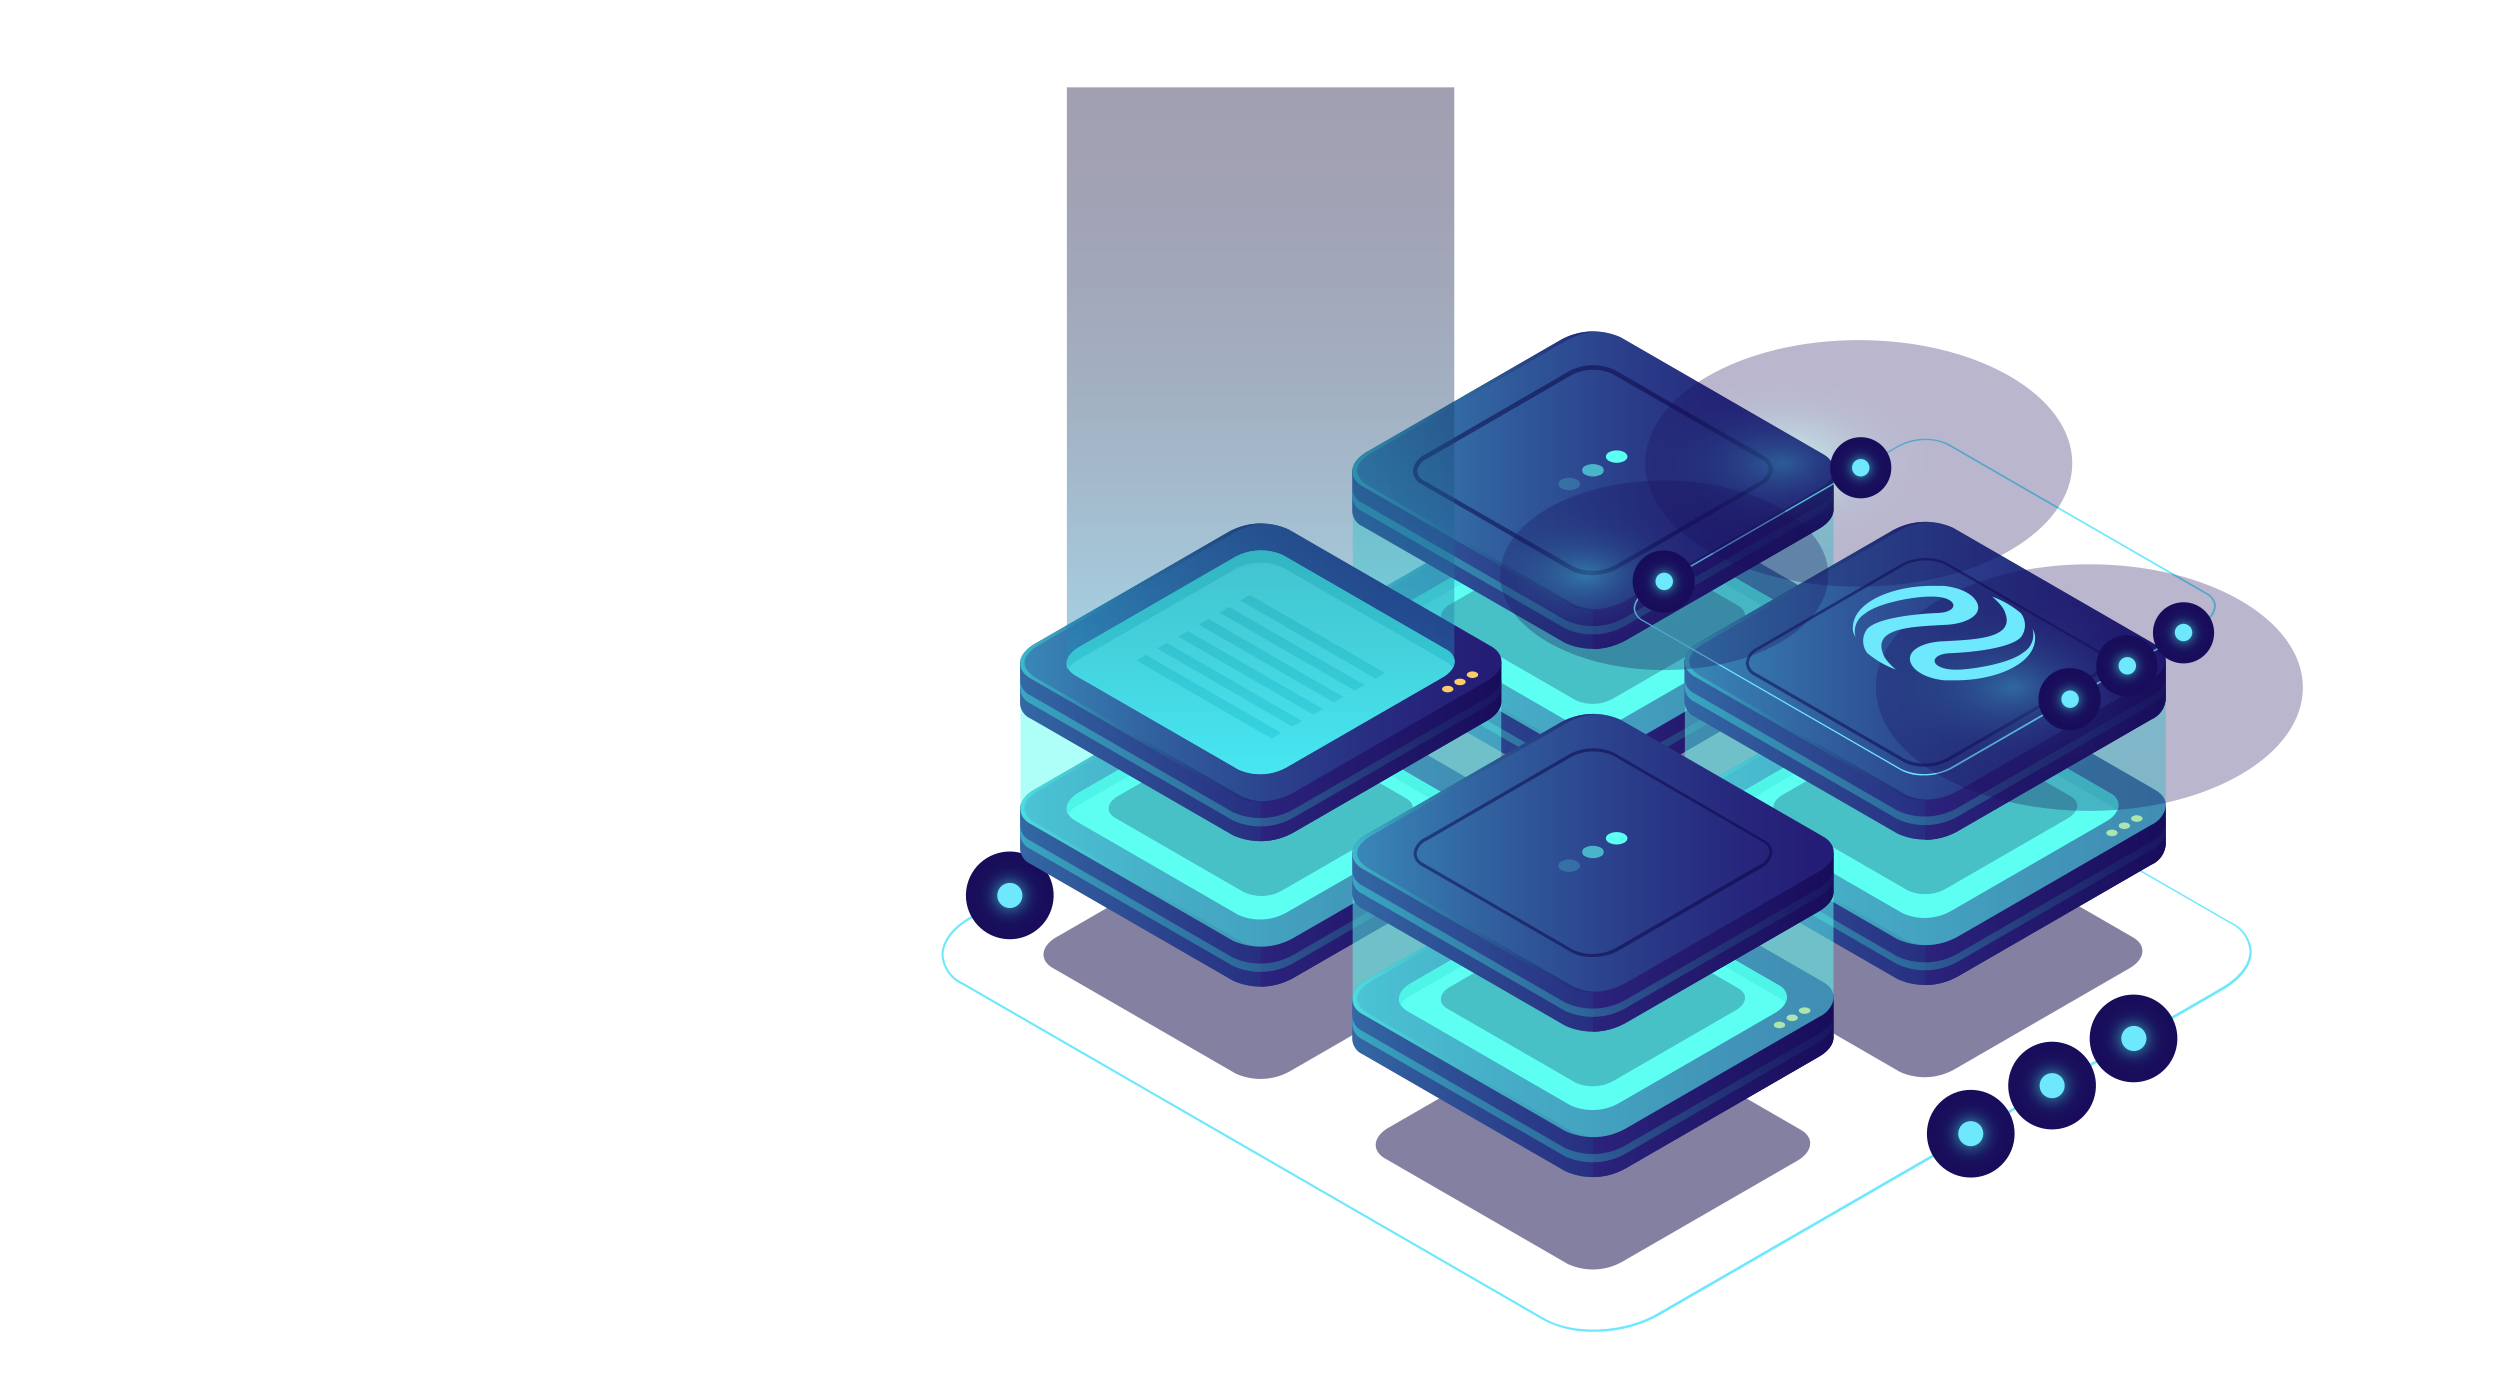 <svg xmlns="http://www.w3.org/2000/svg" xmlns:xlink="http://www.w3.org/1999/xlink" viewBox="0 0 241.1 133.95"><defs><radialGradient id="铃琨眄_沭噤桢眚_26" cx="140.09" cy="61.66" r="4.23" gradientTransform="translate(84.63 -81) rotate(45)" gradientUnits="userSpaceOnUse"><stop offset="0" stop-color="#42e8e0"/><stop offset="0.02" stop-color="#3fd8d7"/><stop offset="0.1" stop-color="#36a9ba"/><stop offset="0.18" stop-color="#2e7fa0"/><stop offset="0.26" stop-color="#275c8b"/><stop offset="0.35" stop-color="#223f79"/><stop offset="0.44" stop-color="#1d296c"/><stop offset="0.54" stop-color="#1a1962"/><stop offset="0.66" stop-color="#19105d"/><stop offset="0.82" stop-color="#180d5b"/></radialGradient><radialGradient id="铃琨眄_沭噤桢眚_26-2" cx="97.39" cy="86.36" r="4.23" gradientTransform="translate(159.18 -28.21) rotate(76.78)" xlink:href="#铃琨眄_沭噤桢眚_26"/><radialGradient id="铃琨眄_沭噤桢眚_26-3" cx="190.06" cy="109.33" r="4.23" gradientTransform="translate(132.98 -102.37) rotate(45)" xlink:href="#铃琨眄_沭噤桢眚_26"/><radialGradient id="铃琨眄_沭噤桢眚_26-4" cx="197.91" cy="104.7" r="4.23" gradientTransform="translate(254.34 -111.97) rotate(76.72)" xlink:href="#铃琨眄_沭噤桢眚_26"/><radialGradient id="铃琨眄_沭噤桢眚_26-5" cx="205.76" cy="100.15" r="4.23" gradientTransform="translate(255.96 -123.12) rotate(76.72)" xlink:href="#铃琨眄_沭噤桢眚_26"/><linearGradient id="铃琨眄_沭噤桢眚_107" x1="120.16" y1="64.51" x2="166.57" y2="64.51" gradientUnits="userSpaceOnUse"><stop offset="0" stop-color="#42e8e0"/><stop offset="0.1" stop-color="#3ccace"/><stop offset="0.34" stop-color="#2f87a5"/><stop offset="0.56" stop-color="#255385"/><stop offset="0.75" stop-color="#1e2d6e"/><stop offset="0.91" stop-color="#1a1660"/><stop offset="1" stop-color="#180d5b"/></linearGradient><linearGradient id="铃琨眄_沭噤桢眚_59" x1="153.62" y1="64.51" x2="176.83" y2="64.51" gradientUnits="userSpaceOnUse"><stop offset="0" stop-color="#2b237c"/><stop offset="1" stop-color="#180d5b"/></linearGradient><linearGradient id="铃琨眄_沭噤桢眚_107-2" x1="130.42" y1="59.38" x2="176.83" y2="59.38" xlink:href="#铃琨眄_沭噤桢眚_107"/><linearGradient id="铃琨眄_沭噤桢眚_107-3" x1="130.42" y1="59.38" x2="154.11" y2="59.38" xlink:href="#铃琨眄_沭噤桢眚_107"/><linearGradient id="铃琨眄_沭噤桢眚_107-4" x1="136.73" y1="72.89" x2="175.58" y2="47.5" xlink:href="#铃琨眄_沭噤桢眚_107"/><linearGradient id="铃琨眄_沭噤桢眚_107-5" x1="88.12" y1="83.03" x2="134.53" y2="83.03" xlink:href="#铃琨眄_沭噤桢眚_107"/><linearGradient id="铃琨眄_沭噤桢眚_59-2" x1="121.58" y1="83.03" x2="144.79" y2="83.03" xlink:href="#铃琨眄_沭噤桢眚_59"/><linearGradient id="铃琨眄_沭噤桢眚_107-6" x1="98.38" y1="77.91" x2="144.79" y2="77.91" xlink:href="#铃琨眄_沭噤桢眚_107"/><linearGradient id="铃琨眄_沭噤桢眚_107-7" x1="98.38" y1="77.91" x2="122.07" y2="77.91" xlink:href="#铃琨眄_沭噤桢眚_107"/><linearGradient id="铃琨眄_沭噤桢眚_107-8" x1="104.69" y1="91.41" x2="143.54" y2="66.02" xlink:href="#铃琨眄_沭噤桢眚_107"/><linearGradient id="铃琨眄_沭噤桢眚_107-9" x1="152.2" y1="82.88" x2="198.61" y2="82.88" xlink:href="#铃琨眄_沭噤桢眚_107"/><linearGradient id="铃琨眄_沭噤桢眚_59-3" x1="185.66" y1="82.87" x2="208.86" y2="82.87" xlink:href="#铃琨眄_沭噤桢眚_59"/><linearGradient id="铃琨眄_沭噤桢眚_107-10" x1="162.46" y1="77.75" x2="208.87" y2="77.75" xlink:href="#铃琨眄_沭噤桢眚_107"/><linearGradient id="铃琨眄_沭噤桢眚_107-11" x1="162.46" y1="77.75" x2="186.14" y2="77.75" xlink:href="#铃琨眄_沭噤桢眚_107"/><linearGradient id="铃琨眄_沭噤桢眚_107-12" x1="168.77" y1="91.25" x2="207.61" y2="65.86" xlink:href="#铃琨眄_沭噤桢眚_107"/><linearGradient id="铃琨眄_沭噤桢眚_107-13" x1="120.16" y1="50.48" x2="166.57" y2="50.48" xlink:href="#铃琨眄_沭噤桢眚_107"/><linearGradient id="铃琨眄_沭噤桢眚_59-4" x1="153.62" y1="50.48" x2="176.83" y2="50.48" xlink:href="#铃琨眄_沭噤桢眚_59"/><linearGradient id="铃琨眄_沭噤桢眚_107-14" x1="130.42" y1="45.36" x2="176.83" y2="45.36" xlink:href="#铃琨眄_沭噤桢眚_107"/><linearGradient id="铃琨眄_沭噤桢眚_107-15" x1="130.42" y1="45.36" x2="154.11" y2="45.36" xlink:href="#铃琨眄_沭噤桢眚_107"/><linearGradient id="铃琨眄_沭噤桢眚_107-16" x1="136.73" y1="58.86" x2="175.58" y2="33.47" xlink:href="#铃琨眄_沭噤桢眚_107"/><linearGradient id="铃琨眄_沭噤桢眚_107-17" x1="88.12" y1="69.01" x2="134.53" y2="69.01" xlink:href="#铃琨眄_沭噤桢眚_107"/><linearGradient id="铃琨眄_沭噤桢眚_59-5" x1="121.58" y1="69" x2="144.79" y2="69" xlink:href="#铃琨眄_沭噤桢眚_59"/><linearGradient id="铃琨眄_沭噤桢眚_107-18" x1="98.38" y1="63.88" x2="144.79" y2="63.88" xlink:href="#铃琨眄_沭噤桢眚_107"/><linearGradient id="铃琨眄_沭噤桢眚_107-19" x1="98.38" y1="63.88" x2="122.07" y2="63.88" xlink:href="#铃琨眄_沭噤桢眚_107"/><linearGradient id="铃琨眄_沭噤桢眚_107-20" x1="104.69" y1="77.38" x2="143.54" y2="51.99" xlink:href="#铃琨眄_沭噤桢眚_107"/><linearGradient id="铃琨眄_沭噤桢眚_107-21" x1="152.2" y1="68.85" x2="198.61" y2="68.85" xlink:href="#铃琨眄_沭噤桢眚_107"/><linearGradient id="铃琨眄_沭噤桢眚_59-6" x1="185.66" y1="68.85" x2="208.86" y2="68.85" xlink:href="#铃琨眄_沭噤桢眚_59"/><linearGradient id="铃琨眄_沭噤桢眚_107-22" x1="162.46" y1="63.72" x2="208.87" y2="63.72" xlink:href="#铃琨眄_沭噤桢眚_107"/><linearGradient id="铃琨眄_沭噤桢眚_107-23" x1="162.46" y1="63.72" x2="186.14" y2="63.72" xlink:href="#铃琨眄_沭噤桢眚_107"/><linearGradient id="铃琨眄_沭噤桢眚_107-24" x1="168.77" y1="77.23" x2="207.61" y2="51.84" xlink:href="#铃琨眄_沭噤桢眚_107"/><linearGradient id="铃琨眄_沭噤桢眚_107-25" x1="120.16" y1="101.4" x2="166.57" y2="101.4" xlink:href="#铃琨眄_沭噤桢眚_107"/><linearGradient id="铃琨眄_沭噤桢眚_59-7" x1="153.62" y1="101.4" x2="176.83" y2="101.4" xlink:href="#铃琨眄_沭噤桢眚_59"/><linearGradient id="铃琨眄_沭噤桢眚_107-26" x1="130.42" y1="96.27" x2="176.83" y2="96.27" xlink:href="#铃琨眄_沭噤桢眚_107"/><linearGradient id="铃琨眄_沭噤桢眚_107-27" x1="130.42" y1="96.27" x2="154.11" y2="96.27" xlink:href="#铃琨眄_沭噤桢眚_107"/><linearGradient id="铃琨眄_沭噤桢眚_107-28" x1="136.73" y1="109.78" x2="175.58" y2="84.39" xlink:href="#铃琨眄_沭噤桢眚_107"/><linearGradient id="铃琨眄_沭噤桢眚_107-29" x1="120.16" y1="87.37" x2="166.57" y2="87.37" xlink:href="#铃琨眄_沭噤桢眚_107"/><linearGradient id="铃琨眄_沭噤桢眚_59-8" x1="153.62" y1="87.37" x2="176.83" y2="87.37" xlink:href="#铃琨眄_沭噤桢眚_59"/><linearGradient id="铃琨眄_沭噤桢眚_107-30" x1="130.42" y1="82.24" x2="176.83" y2="82.24" xlink:href="#铃琨眄_沭噤桢眚_107"/><linearGradient id="铃琨眄_沭噤桢眚_107-31" x1="130.42" y1="82.25" x2="154.11" y2="82.25" xlink:href="#铃琨眄_沭噤桢眚_107"/><linearGradient id="铃琨眄_沭噤桢眚_107-32" x1="136.73" y1="95.75" x2="175.58" y2="70.36" xlink:href="#铃琨眄_沭噤桢眚_107"/><linearGradient id="铃琨眄_沭噤桢眚_370" x1="121.59" y1="74.67" x2="121.59" y2="8.42" gradientUnits="userSpaceOnUse"><stop offset="0.01" stop-color="#25bfec"/><stop offset="0.05" stop-color="#24b4e1"/><stop offset="0.22" stop-color="#1f83b0"/><stop offset="0.39" stop-color="#1b5a86"/><stop offset="0.56" stop-color="#173a66"/><stop offset="0.72" stop-color="#152350"/><stop offset="0.87" stop-color="#131642"/><stop offset="1" stop-color="#13113d"/></linearGradient><radialGradient id="铃琨眄_沭噤桢眚_26-6" cx="-1557.59" cy="274.9" r="16.81" gradientTransform="matrix(0.87, 0.5, -0.87, 0.5, 1766.2, 686.03)" xlink:href="#铃琨眄_沭噤桢眚_26"/><radialGradient id="铃琨眄_沭噤桢眚_26-7" cx="-1523.14" cy="283.68" r="16.81" gradientTransform="matrix(0.87, 0.5, -0.87, 0.5, 1766.2, 686.03)" xlink:href="#铃琨眄_沭噤桢眚_26"/><radialGradient id="铃琨眄_沭噤桢眚_26-8" cx="-1557.63" cy="296.53" r="12.92" gradientTransform="matrix(0.87, 0.5, -0.87, 0.5, 1766.2, 686.03)" xlink:href="#铃琨眄_沭噤桢眚_26"/><radialGradient id="铃琨眄_沭噤桢眚_26-9" cx="179.45" cy="45.11" r="2.95" gradientTransform="matrix(1, 0, 0, 1, 0, 0)" xlink:href="#铃琨眄_沭噤桢眚_26"/><radialGradient id="铃琨眄_沭噤桢眚_26-10" cx="160.5" cy="56.08" r="2.95" gradientTransform="matrix(1, 0, 0, 1, 0, 0)" xlink:href="#铃琨眄_沭噤桢眚_26"/><radialGradient id="铃琨眄_沭噤桢眚_26-11" cx="199.64" cy="67.43" r="2.95" gradientTransform="matrix(1, 0, 0, 1, 0, 0)" xlink:href="#铃琨眄_沭噤桢眚_26"/><radialGradient id="铃琨眄_沭噤桢眚_26-12" cx="205.11" cy="64.21" r="2.95" gradientTransform="matrix(1, 0, 0, 1, 0, 0)" xlink:href="#铃琨眄_沭噤桢眚_26"/><radialGradient id="铃琨眄_沭噤桢眚_26-13" cx="210.58" cy="61.03" r="2.95" gradientTransform="matrix(1, 0, 0, 1, 0, 0)" xlink:href="#铃琨眄_沭噤桢眚_26"/></defs><g style="isolation:isolate"><g id="图层_1" data-name="图层 1"><path d="M153.65,128.43a9.85,9.85,0,0,1-4.81-1.11L92.74,94.93A3.36,3.36,0,0,1,90.8,92.1c0-1.33,1-2.66,2.73-3.67L148.06,57c3.26-1.88,8.21-2.08,11-.45l56.1,32.39a3.36,3.36,0,0,1,2,2.83c0,1.33-1,2.67-2.73,3.67l-54.53,31.48A12.81,12.81,0,0,1,153.65,128.43Zm-4.7-1.29c2.77,1.6,7.63,1.4,10.84-.45l54.52-31.48c1.67-1,2.63-2.24,2.63-3.49a3.17,3.17,0,0,0-1.84-2.65L159,56.68c-2.77-1.6-7.63-1.39-10.84.46L93.63,88.62C92,89.58,91,90.85,91,92.1a3.16,3.16,0,0,0,1.84,2.65Z" fill="#6ee8fc"/><circle cx="140.09" cy="61.66" r="4.23" transform="translate(-2.57 117.12) rotate(-45)" fill="url(#铃琨眄_沭噤桢眚_26)" style="mix-blend-mode:lighten"/><circle cx="140.09" cy="61.66" r="1.21" fill="#6ee8fc"/><circle cx="97.39" cy="86.36" r="4.23" transform="translate(-8.96 161.41) rotate(-76.78)" fill="url(#铃琨眄_沭噤桢眚_26-2)" style="mix-blend-mode:lighten"/><path d="M98.6,86.36a1.21,1.21,0,1,1-1.21-1.21A1.21,1.21,0,0,1,98.6,86.36Z" fill="#6ee8fc"/><circle cx="190.06" cy="109.33" r="4.23" transform="translate(-21.64 166.42) rotate(-45)" fill="url(#铃琨眄_沭噤桢眚_26-3)" style="mix-blend-mode:lighten"/><circle cx="190.06" cy="109.33" r="1.21" fill="#6ee8fc"/><circle cx="197.91" cy="104.7" r="4.23" transform="translate(50.54 273.26) rotate(-76.72)" fill="url(#铃琨眄_沭噤桢眚_26-4)" style="mix-blend-mode:lighten"/><circle cx="197.91" cy="104.7" r="1.21" fill="#6ee8fc"/><circle cx="205.76" cy="100.15" r="4.23" transform="translate(61.02 277.4) rotate(-76.72)" fill="url(#铃琨眄_沭噤桢眚_26-5)" style="mix-blend-mode:lighten"/><path d="M207,100.15a1.21,1.21,0,1,1-1.21-1.21A1.21,1.21,0,0,1,207,100.15Z" fill="#6ee8fc"/><path d="M151.2,85,133.58,74.84c-1.34-.78-1.17-2.13.37-3l16.87-9.74a5.84,5.84,0,0,1,5.23-.22L173.67,72c1.34.77,1.17,2.12-.37,3L156.42,84.8A5.81,5.81,0,0,1,151.2,85Z" fill="#0b0244" opacity="0.5"/><path d="M176.82,63V59.38h-9.4L156.31,53a6.42,6.42,0,0,0-5.79.24l-10.69,6.17h-9.41v3.85h0a1.68,1.68,0,0,0,1,1.55l19.52,11.27a6.42,6.42,0,0,0,5.79-.24L175.41,65C176.4,64.45,176.88,63.71,176.82,63Z" fill="#312a91"/><path d="M176.82,63V59.38h-9.4L156.31,53a6.42,6.42,0,0,0-5.79.24l-10.69,6.17h-9.41v3.85h0a1.68,1.68,0,0,0,1,1.55l19.52,11.27a6.42,6.42,0,0,0,5.79-.24L175.41,65C176.4,64.45,176.88,63.71,176.82,63Z" opacity="0.5" fill="url(#铃琨眄_沭噤桢眚_107)"/><path d="M156.31,53a5.3,5.3,0,0,0-2.69-.58V76.63a6.67,6.67,0,0,0,3.11-.82L175.41,65c1-.57,1.47-1.31,1.41-2V59.38h-9.4Z" fill="url(#铃琨眄_沭噤桢眚_59)"/><path d="M150.94,72.2,131.42,60.93c-1.48-.85-1.3-2.35.42-3.34L150.52,46.8a6.49,6.49,0,0,1,5.79-.24l19.52,11.27c1.48.86,1.29,2.36-.42,3.34L156.73,72A6.42,6.42,0,0,1,150.94,72.2Z" fill="#312a91"/><path d="M150.94,72.2,131.42,60.93c-1.48-.85-1.3-2.35.42-3.34L150.52,46.8a6.49,6.49,0,0,1,5.79-.24l19.52,11.27c1.48.86,1.29,2.36-.42,3.34L156.73,72A6.42,6.42,0,0,1,150.94,72.2Z" opacity="0.5" fill="url(#铃琨眄_沭噤桢眚_107-2)"/><path d="M151.46,69.71l-15.72-9.08c-1.2-.69-1.05-1.89.33-2.69l15.06-8.69a5.17,5.17,0,0,1,4.66-.19l15.72,9.07c1.2.69,1.05,1.9-.33,2.7l-15.06,8.69A5.17,5.17,0,0,1,151.46,69.71Z" fill="#5cfff3"/><path d="M136.07,59.12l15.06-8.69a5.17,5.17,0,0,1,4.66-.2l15.72,9.08a1.68,1.68,0,0,1,.64.59,1.25,1.25,0,0,0-.64-1.77l-15.72-9.07a5.17,5.17,0,0,0-4.66.19l-15.06,8.69c-1,.6-1.38,1.43-1,2.1A2.48,2.48,0,0,1,136.07,59.12Z" fill="#42e8e0"/><path d="M151.59,72.2,132.08,60.93c-1.49-.85-1.84-2.11.41-3.34L151.18,46.8a6.7,6.7,0,0,1,2.93-.8,6.78,6.78,0,0,0-3.59.8L131.84,57.59c-1.72,1-1.9,2.49-.42,3.34L150.94,72.2a5.31,5.31,0,0,0,2.86.57A4.91,4.91,0,0,1,151.59,72.2Z" opacity="0.5" fill="url(#铃琨眄_沭噤桢眚_107-3)"/><path d="M175.41,62.8,156.73,73.59a6.42,6.42,0,0,1-5.79.24L131.42,62.56a1.68,1.68,0,0,1-1-1.55h0v.8h0a1.68,1.68,0,0,0,1,1.55l19.52,11.27a6.46,6.46,0,0,0,5.79-.24L175.41,63.6c1-.57,1.47-1.31,1.41-2v-.8C176.88,61.49,176.4,62.23,175.41,62.8Z" opacity="0.5" fill="url(#铃琨眄_沭噤桢眚_107-4)"/><path d="M172,61.74c.22.12.22.32,0,.44a.81.81,0,0,1-.77,0,.23.23,0,0,1,0-.44A.87.87,0,0,1,172,61.74Z" fill="#fccc6b"/><path d="M173.22,61.05c.22.12.22.32,0,.44a.87.87,0,0,1-.77,0,.23.23,0,0,1,0-.44A.81.81,0,0,1,173.22,61.05Z" fill="#fccc6b"/><path d="M174.43,60.35c.21.12.21.32,0,.45a.89.89,0,0,1-.78,0c-.21-.13-.21-.33,0-.45A.89.89,0,0,1,174.43,60.35Z" fill="#fccc6b"/><path d="M119.16,103.53,101.54,93.36c-1.34-.77-1.17-2.12.37-3l16.88-9.74a5.78,5.78,0,0,1,5.22-.21l17.62,10.17c1.34.77,1.17,2.12-.37,3l-16.87,9.74A5.8,5.8,0,0,1,119.16,103.53Z" fill="#0b0244" opacity="0.5"/><path d="M144.78,81.55V77.91h-9.4l-11.11-6.42a6.42,6.42,0,0,0-5.79.24l-10.69,6.18H98.38v3.85h0a1.69,1.69,0,0,0,1,1.55L118.9,94.57a6.42,6.42,0,0,0,5.79-.24l18.68-10.78C144.36,83,144.84,82.24,144.78,81.55Z" fill="#312a91"/><path d="M144.78,81.55V77.91h-9.4l-11.11-6.42a6.42,6.42,0,0,0-5.79.24l-10.69,6.18H98.38v3.85h0a1.69,1.69,0,0,0,1,1.55L118.9,94.57a6.42,6.42,0,0,0,5.79-.24l18.68-10.78C144.36,83,144.84,82.24,144.78,81.55Z" opacity="0.5" fill="url(#铃琨眄_沭噤桢眚_107-5)"/><path d="M124.27,71.49a5.19,5.19,0,0,0-2.69-.57V95.15a6.67,6.67,0,0,0,3.11-.82l18.68-10.78c1-.57,1.47-1.31,1.41-2V77.91h-9.4Z" fill="url(#铃琨眄_沭噤桢眚_59-2)"/><path d="M118.9,90.72,99.38,79.46c-1.48-.86-1.29-2.36.42-3.34l18.68-10.79a6.42,6.42,0,0,1,5.79-.24l19.52,11.27c1.48.85,1.3,2.35-.42,3.34L124.69,90.48A6.42,6.42,0,0,1,118.9,90.72Z" fill="#312a91"/><path d="M118.9,90.72,99.38,79.46c-1.48-.86-1.29-2.36.42-3.34l18.68-10.79a6.42,6.42,0,0,1,5.79-.24l19.52,11.27c1.48.85,1.3,2.35-.42,3.34L124.69,90.48A6.42,6.42,0,0,1,118.9,90.72Z" opacity="0.5" fill="url(#铃琨眄_沭噤桢眚_107-6)"/><path d="M119.42,88.23,103.7,79.15c-1.2-.69-1-1.89.33-2.69l15.06-8.69a5.17,5.17,0,0,1,4.66-.19l15.72,9.08c1.2.69,1.05,1.89-.33,2.69L124.08,88A5.17,5.17,0,0,1,119.42,88.23Z" fill="#5cfff3"/><path d="M104,77.64,119.09,69a5.17,5.17,0,0,1,4.66-.19l15.72,9.07a1.81,1.81,0,0,1,.65.6,1.26,1.26,0,0,0-.65-1.77l-15.72-9.08a5.17,5.17,0,0,0-4.66.19L104,76.46c-1,.6-1.38,1.43-1,2.1A2.48,2.48,0,0,1,104,77.64Z" fill="#42e8e0"/><path d="M119.56,90.72,100,79.46c-1.48-.86-1.84-2.12.41-3.34l18.69-10.79a6.58,6.58,0,0,1,2.93-.81,6.78,6.78,0,0,0-3.59.81L99.8,76.12c-1.71,1-1.9,2.48-.42,3.34L118.9,90.72a5.31,5.31,0,0,0,2.86.57A4.71,4.71,0,0,1,119.56,90.72Z" opacity="0.5" fill="url(#铃琨眄_沭噤桢眚_107-7)"/><path d="M143.37,81.32,124.69,92.11a6.42,6.42,0,0,1-5.79.24L99.38,81.08a1.68,1.68,0,0,1-1-1.55h0v.8h0a1.68,1.68,0,0,0,1,1.55L118.9,93.15a6.42,6.42,0,0,0,5.79-.24l18.68-10.79c1-.57,1.47-1.31,1.41-2v-.79C144.84,80,144.36,80.75,143.37,81.32Z" opacity="0.5" fill="url(#铃琨眄_沭噤桢眚_107-8)"/><path d="M140,80.26c.22.12.22.32,0,.45a.87.87,0,0,1-.77,0c-.21-.13-.21-.33,0-.45A.87.87,0,0,1,140,80.26Z" fill="#fccc6b"/><path d="M141.19,79.57a.23.23,0,0,1,0,.44.83.83,0,0,1-.78,0,.23.23,0,0,1,0-.44A.83.83,0,0,1,141.19,79.57Z" fill="#fccc6b"/><path d="M142.39,78.87c.21.13.21.33,0,.45a.87.87,0,0,1-.77,0c-.22-.12-.22-.32,0-.45A.87.87,0,0,1,142.39,78.87Z" fill="#fccc6b"/><path d="M183.24,103.38,165.62,93.2c-1.34-.77-1.17-2.12.37-3l16.87-9.74a5.81,5.81,0,0,1,5.23-.22L205.71,90.4c1.34.78,1.17,2.13-.38,3l-16.87,9.74A5.82,5.82,0,0,1,183.24,103.38Z" fill="#0b0244" opacity="0.5"/><path d="M208.86,81.39V77.75h-9.4l-11.11-6.42a6.45,6.45,0,0,0-5.79.24l-10.7,6.18h-9.4V81.6h0a1.66,1.66,0,0,0,1,1.55L183,94.42a6.43,6.43,0,0,0,5.78-.24l18.69-10.79A2.3,2.3,0,0,0,208.86,81.39Z" fill="#312a91"/><path d="M208.86,81.39V77.75h-9.4l-11.11-6.42a6.45,6.45,0,0,0-5.79.24l-10.7,6.18h-9.4V81.6h0a1.66,1.66,0,0,0,1,1.55L183,94.42a6.43,6.43,0,0,0,5.78-.24l18.69-10.79A2.3,2.3,0,0,0,208.86,81.39Z" opacity="0.5" fill="url(#铃琨眄_沭噤桢眚_107-9)"/><path d="M188.35,71.33a5.29,5.29,0,0,0-2.69-.57V95a6.62,6.62,0,0,0,3.1-.81l18.69-10.79a2.3,2.3,0,0,0,1.41-2V77.75h-9.4Z" fill="url(#铃琨眄_沭噤桢眚_59-3)"/><path d="M183,90.57,163.46,79.3c-1.48-.86-1.3-2.35.42-3.34l18.68-10.79a6.42,6.42,0,0,1,5.79-.24L207.87,76.2c1.48.86,1.29,2.35-.42,3.34L188.76,90.33A6.43,6.43,0,0,1,183,90.57Z" fill="#312a91"/><path d="M183,90.57,163.46,79.3c-1.48-.86-1.3-2.35.42-3.34l18.68-10.79a6.42,6.42,0,0,1,5.79-.24L207.87,76.2c1.48.86,1.29,2.35-.42,3.34L188.76,90.33A6.43,6.43,0,0,1,183,90.57Z" opacity="0.5" fill="url(#铃琨眄_沭噤桢眚_107-10)"/><path d="M183.5,88.08,167.77,79c-1.19-.69-1-1.9.34-2.69l15-8.7a5.22,5.22,0,0,1,4.67-.19l15.72,9.08c1.2.69,1,1.9-.33,2.69l-15.06,8.69A5.17,5.17,0,0,1,183.5,88.08Z" fill="#5cfff3"/><path d="M168.11,77.48l15-8.69a5.22,5.22,0,0,1,4.67-.19l15.72,9.08a1.68,1.68,0,0,1,.64.59,1.25,1.25,0,0,0-.64-1.77l-15.72-9.08a5.22,5.22,0,0,0-4.67.19l-15,8.7c-1,.6-1.38,1.43-1,2.1A2.6,2.6,0,0,1,168.11,77.48Z" fill="#42e8e0"/><path d="M183.63,90.57,164.12,79.3c-1.49-.86-1.84-2.11.41-3.34l18.69-10.79a6.53,6.53,0,0,1,2.92-.81,6.84,6.84,0,0,0-3.58.81L163.88,76c-1.72,1-1.9,2.48-.42,3.34L183,90.57a5.4,5.4,0,0,0,2.86.57A5,5,0,0,1,183.63,90.57Z" opacity="0.5" fill="url(#铃琨眄_沭噤桢眚_107-11)"/><path d="M207.45,81.17,188.76,92a6.47,6.47,0,0,1-5.78.24L163.46,80.93a1.66,1.66,0,0,1-1-1.55h0v.79h0a1.66,1.66,0,0,0,1,1.55L183,93a6.4,6.4,0,0,0,5.78-.24L207.45,82a2.29,2.29,0,0,0,1.41-2v-.8A2.3,2.3,0,0,1,207.45,81.17Z" opacity="0.5" fill="url(#铃琨眄_沭噤桢眚_107-12)"/><path d="M204.06,80.1c.21.13.21.33,0,.45a.87.87,0,0,1-.77,0c-.21-.12-.21-.32,0-.45A.87.87,0,0,1,204.06,80.1Z" fill="#fccc6b"/><path d="M205.26,79.41c.22.12.22.32,0,.45a.87.87,0,0,1-.77,0c-.21-.13-.21-.33,0-.45A.87.87,0,0,1,205.26,79.41Z" fill="#fccc6b"/><path d="M206.46,78.72c.22.12.22.32,0,.44a.81.81,0,0,1-.77,0,.23.23,0,0,1,0-.44A.81.81,0,0,1,206.46,78.72Z" fill="#fccc6b"/><path d="M151.93,67.51l-12.34-7.12c-.94-.54-.82-1.49.26-2.11l11.81-6.82a4.09,4.09,0,0,1,3.66-.15l12.34,7.12c.93.54.82,1.49-.27,2.11l-11.81,6.82A4,4,0,0,1,151.93,67.51Z" fill="#0b0244" opacity="0.5"/><path d="M176.82,59.38a.74.74,0,0,0,0-.21V49l-16.17.08-4.34-2.51a6.4,6.4,0,0,0-5.78.24l-4,2.33-16.07.07V59.38h0a1.68,1.68,0,0,0,1,1.55L150.94,72.2a6.49,6.49,0,0,0,5.79-.24l18.68-10.79a2.46,2.46,0,0,0,1.41-1.79Z" fill="#5cfff3" opacity="0.5"/><path d="M176.82,49V45.36h-9.4l-11.11-6.42a6.46,6.46,0,0,0-5.79.24l-10.69,6.18h-9.41v3.85h0a1.68,1.68,0,0,0,1,1.55L150.94,62a6.49,6.49,0,0,0,5.79-.24L175.41,51C176.4,50.43,176.88,49.69,176.82,49Z" fill="#312a91"/><path d="M176.82,49V45.36h-9.4l-11.11-6.42a6.46,6.46,0,0,0-5.79.24l-10.69,6.18h-9.41v3.85h0a1.68,1.68,0,0,0,1,1.55L150.94,62a6.49,6.49,0,0,0,5.79-.24L175.41,51C176.4,50.43,176.88,49.69,176.82,49Z" opacity="0.5" fill="url(#铃琨眄_沭噤桢眚_107-13)"/><path d="M156.31,38.94a5.19,5.19,0,0,0-2.69-.57V62.6a6.78,6.78,0,0,0,3.11-.81L175.41,51c1-.57,1.47-1.31,1.41-2V45.36h-9.4Z" fill="url(#铃琨眄_沭噤桢眚_59-4)"/><path d="M150.94,58.18,131.42,46.91c-1.48-.86-1.3-2.35.42-3.34l18.68-10.79a6.42,6.42,0,0,1,5.79-.24l19.52,11.27c1.48.85,1.29,2.35-.42,3.34L156.73,57.94A6.49,6.49,0,0,1,150.94,58.18Z" fill="#312a91"/><path d="M150.94,58.18,131.42,46.91c-1.48-.86-1.3-2.35.42-3.34l18.68-10.79a6.42,6.42,0,0,1,5.79-.24l19.52,11.27c1.48.85,1.29,2.35-.42,3.34L156.73,57.94A6.49,6.49,0,0,1,150.94,58.18Z" opacity="0.5" fill="url(#铃琨眄_沭噤桢眚_107-14)"/><path d="M151.59,58.18,132.08,46.91c-1.49-.86-1.84-2.12.41-3.34l18.69-10.79a6.58,6.58,0,0,1,2.93-.81,6.78,6.78,0,0,0-3.59.81L131.84,43.57c-1.72,1-1.9,2.48-.42,3.34l19.52,11.27a5.31,5.31,0,0,0,2.86.56A4.91,4.91,0,0,1,151.59,58.18Z" opacity="0.5" fill="url(#铃琨眄_沭噤桢眚_107-15)"/><path d="M175.41,48.77,156.73,59.56a6.42,6.42,0,0,1-5.79.24L131.42,48.53a1.68,1.68,0,0,1-1-1.55h0v.8h0a1.68,1.68,0,0,0,1,1.55L150.94,60.6a6.42,6.42,0,0,0,5.79-.24l18.68-10.79c1-.57,1.47-1.31,1.41-2v-.8C176.88,47.47,176.4,48.2,175.41,48.77Z" opacity="0.5" fill="url(#铃琨眄_沭噤桢眚_107-16)"/><path d="M119.89,86l-12.34-7.12c-.93-.54-.82-1.48.27-2.11L119.63,70a4.07,4.07,0,0,1,3.65-.15L135.62,77c.94.54.82,1.49-.26,2.12l-11.81,6.81A4,4,0,0,1,119.89,86Z" fill="#0b0244" opacity="0.5"/><path d="M144.78,77.91a.74.74,0,0,0,0-.21V67.52l-16.17.07-4.34-2.5a6.4,6.4,0,0,0-5.78.24l-4,2.33-16.07.07V77.91h0a1.69,1.69,0,0,0,1,1.55L118.9,90.72a6.42,6.42,0,0,0,5.79-.24L143.37,79.7a2.46,2.46,0,0,0,1.41-1.79Z" fill="#5cfff3" opacity="0.5"/><path d="M144.78,67.52V63.88h-9.4l-11.11-6.42a6.46,6.46,0,0,0-5.79.24l-10.69,6.18H98.38v3.85h0a1.68,1.68,0,0,0,1,1.55L118.9,80.55a6.46,6.46,0,0,0,5.79-.24l18.68-10.79C144.36,69,144.84,68.21,144.78,67.52Z" fill="#312a91"/><path d="M144.78,67.52V63.88h-9.4l-11.11-6.42a6.46,6.46,0,0,0-5.79.24l-10.69,6.18H98.38v3.85h0a1.68,1.68,0,0,0,1,1.55L118.9,80.55a6.46,6.46,0,0,0,5.79-.24l18.68-10.79C144.36,69,144.84,68.21,144.78,67.52Z" opacity="0.5" fill="url(#铃琨眄_沭噤桢眚_107-17)"/><path d="M124.27,57.46a5.29,5.29,0,0,0-2.69-.57V81.12a6.66,6.66,0,0,0,3.11-.81l18.68-10.79c1-.57,1.47-1.31,1.41-2V63.88h-9.4Z" fill="url(#铃琨眄_沭噤桢眚_59-5)"/><path d="M118.9,76.7,99.38,65.43c-1.48-.86-1.29-2.35.42-3.34L118.48,51.3a6.42,6.42,0,0,1,5.79-.24l19.52,11.27c1.48.86,1.3,2.35-.42,3.34L124.69,76.46A6.46,6.46,0,0,1,118.9,76.7Z" fill="#312a91"/><path d="M118.9,76.7,99.38,65.43c-1.48-.86-1.29-2.35.42-3.34L118.48,51.3a6.42,6.42,0,0,1,5.79-.24l19.52,11.27c1.48.86,1.3,2.35-.42,3.34L124.69,76.46A6.46,6.46,0,0,1,118.9,76.7Z" opacity="0.5" fill="url(#铃琨眄_沭噤桢眚_107-18)"/><path d="M119.42,74.21,103.7,65.13c-1.2-.69-1-1.9.33-2.69l15.06-8.7a5.2,5.2,0,0,1,4.66-.19l15.72,9.08c1.2.69,1.05,1.9-.33,2.69L124.08,74A5.17,5.17,0,0,1,119.42,74.21Z" fill="#5cfff3"/><path d="M104,63.61l15.06-8.69a5.2,5.2,0,0,1,4.66-.19l15.72,9.08a1.79,1.79,0,0,1,.65.59,1.26,1.26,0,0,0-.65-1.77l-15.72-9.08a5.2,5.2,0,0,0-4.66.19L104,62.44c-1,.6-1.38,1.43-1,2.1A2.56,2.56,0,0,1,104,63.61Z" fill="#42e8e0"/><path d="M119.56,76.7,100,65.43c-1.48-.86-1.84-2.11.41-3.34L119.14,51.3a6.58,6.58,0,0,1,2.93-.81,6.88,6.88,0,0,0-3.59.81L99.8,62.09c-1.71,1-1.9,2.48-.42,3.34L118.9,76.7a5.4,5.4,0,0,0,2.86.57A5,5,0,0,1,119.56,76.7Z" opacity="0.5" fill="url(#铃琨眄_沭噤桢眚_107-19)"/><path d="M143.37,67.3,124.69,78.09a6.49,6.49,0,0,1-5.79.24L99.38,67.06a1.68,1.68,0,0,1-1-1.55h0v.79h0a1.68,1.68,0,0,0,1,1.55L118.9,79.12a6.42,6.42,0,0,0,5.79-.24l18.68-10.79c1-.57,1.47-1.3,1.41-2v-.8C144.84,66,144.36,66.73,143.37,67.3Z" opacity="0.5" fill="url(#铃琨眄_沭噤桢眚_107-20)"/><path d="M140,66.23c.22.13.22.33,0,.45a.87.87,0,0,1-.77,0c-.21-.12-.21-.32,0-.45A.87.87,0,0,1,140,66.23Z" fill="#fccc6b"/><path d="M141.19,65.54c.21.12.21.32,0,.45a.89.89,0,0,1-.78,0c-.21-.13-.21-.33,0-.45A.89.89,0,0,1,141.19,65.54Z" fill="#fccc6b"/><path d="M142.39,64.85a.23.23,0,0,1,0,.44.81.81,0,0,1-.77,0c-.22-.12-.22-.32,0-.44A.81.81,0,0,1,142.39,64.85Z" fill="#fccc6b"/><path d="M184,85.88l-12.34-7.12c-.94-.54-.82-1.49.26-2.11l11.81-6.82a4,4,0,0,1,3.66-.15L199.7,76.8c.93.54.82,1.48-.27,2.11l-11.81,6.82A4.07,4.07,0,0,1,184,85.88Z" fill="#0b0244" opacity="0.5"/><path d="M208.86,77.76a.74.74,0,0,0,0-.21V67.38l-16.17.07-4.34-2.51a6.42,6.42,0,0,0-5.79.24l-4,2.33-16.07.07V77.76h0a1.68,1.68,0,0,0,1,1.55L183,90.58a6.46,6.46,0,0,0,5.79-.24l18.68-10.79a2.43,2.43,0,0,0,1.41-1.79Z" fill="#5cfff3" opacity="0.5"/><path d="M208.86,67.37V63.72h-9.4l-11.11-6.41a6.42,6.42,0,0,0-5.79.24l-10.7,6.17h-9.4v3.85h0a1.66,1.66,0,0,0,1,1.55L183,80.39a6.4,6.4,0,0,0,5.78-.24l18.69-10.79A2.3,2.3,0,0,0,208.86,67.37Z" fill="#312a91"/><path d="M208.86,67.37V63.72h-9.4l-11.11-6.41a6.42,6.42,0,0,0-5.79.24l-10.7,6.17h-9.4v3.85h0a1.66,1.66,0,0,0,1,1.55L183,80.39a6.4,6.4,0,0,0,5.78-.24l18.69-10.79A2.3,2.3,0,0,0,208.86,67.37Z" opacity="0.5" fill="url(#铃琨眄_沭噤桢眚_107-21)"/><path d="M188.35,57.31a5.3,5.3,0,0,0-2.69-.58V81a6.5,6.5,0,0,0,3.1-.81l18.69-10.79a2.3,2.3,0,0,0,1.41-2V63.72h-9.4Z" fill="url(#铃琨眄_沭噤桢眚_59-6)"/><path d="M183,76.54,163.46,65.27c-1.48-.85-1.3-2.35.42-3.34l18.68-10.79a6.49,6.49,0,0,1,5.79-.24l19.52,11.27c1.48.86,1.29,2.35-.42,3.34L188.76,76.3A6.4,6.4,0,0,1,183,76.54Z" fill="#312a91"/><path d="M183,76.54,163.46,65.27c-1.48-.85-1.3-2.35.42-3.34l18.68-10.79a6.49,6.49,0,0,1,5.79-.24l19.52,11.27c1.48.86,1.29,2.35-.42,3.34L188.76,76.3A6.4,6.4,0,0,1,183,76.54Z" opacity="0.5" fill="url(#铃琨眄_沭噤桢眚_107-22)"/><path d="M183.63,76.54,164.12,65.27c-1.49-.85-1.84-2.11.41-3.34l18.69-10.79a6.66,6.66,0,0,1,2.92-.8,6.74,6.74,0,0,0-3.58.8L163.88,61.93c-1.72,1-1.9,2.49-.42,3.34L183,76.54a5.31,5.31,0,0,0,2.86.57A4.91,4.91,0,0,1,183.63,76.54Z" opacity="0.5" fill="url(#铃琨眄_沭噤桢眚_107-23)"/><path d="M207.45,67.14,188.76,77.93a6.4,6.4,0,0,1-5.78.24L163.46,66.9a1.66,1.66,0,0,1-1-1.55h0v.8h0a1.66,1.66,0,0,0,1,1.55L183,79a6.43,6.43,0,0,0,5.78-.24l18.69-10.79a2.3,2.3,0,0,0,1.41-2v-.8A2.3,2.3,0,0,1,207.45,67.14Z" opacity="0.5" fill="url(#铃琨眄_沭噤桢眚_107-24)"/><path d="M151.2,121.9l-17.62-10.17c-1.34-.78-1.17-2.13.37-3L150.82,99a5.84,5.84,0,0,1,5.23-.22l17.62,10.18c1.34.77,1.17,2.12-.37,3l-16.88,9.74A5.78,5.78,0,0,1,151.2,121.9Z" fill="#0b0244" opacity="0.5"/><path d="M176.82,99.92V96.27h-9.4l-11.11-6.41a6.42,6.42,0,0,0-5.79.24l-10.69,6.17h-9.41v3.85h0a1.68,1.68,0,0,0,1,1.55l19.52,11.27a6.42,6.42,0,0,0,5.79-.24l18.68-10.79C176.4,101.34,176.88,100.6,176.82,99.92Z" fill="#312a91"/><path d="M176.82,99.92V96.27h-9.4l-11.11-6.41a6.42,6.42,0,0,0-5.79.24l-10.69,6.17h-9.41v3.85h0a1.68,1.68,0,0,0,1,1.55l19.52,11.27a6.42,6.42,0,0,0,5.79-.24l18.68-10.79C176.4,101.34,176.88,100.6,176.82,99.92Z" opacity="0.5" fill="url(#铃琨眄_沭噤桢眚_107-25)"/><path d="M156.31,89.86a5.19,5.19,0,0,0-2.69-.58v24.23a6.66,6.66,0,0,0,3.11-.81l18.68-10.79c1-.57,1.47-1.31,1.41-2V96.27h-9.4Z" fill="url(#铃琨眄_沭噤桢眚_59-7)"/><path d="M150.94,109.09,131.42,97.82c-1.48-.85-1.3-2.35.42-3.34l18.68-10.79a6.46,6.46,0,0,1,5.79-.24l19.52,11.27c1.48.86,1.29,2.35-.42,3.34l-18.68,10.79A6.42,6.42,0,0,1,150.94,109.09Z" fill="#312a91"/><path d="M150.94,109.09,131.42,97.82c-1.48-.85-1.3-2.35.42-3.34l18.68-10.79a6.46,6.46,0,0,1,5.79-.24l19.52,11.27c1.48.86,1.29,2.35-.42,3.34l-18.68,10.79A6.42,6.42,0,0,1,150.94,109.09Z" opacity="0.5" fill="url(#铃琨眄_沭噤桢眚_107-26)"/><path d="M151.46,106.6l-15.72-9.08c-1.2-.69-1.05-1.89.33-2.69l15.06-8.69a5.17,5.17,0,0,1,4.66-.2L171.51,95c1.2.69,1.05,1.9-.33,2.69l-15.06,8.7A5.2,5.2,0,0,1,151.46,106.6Z" fill="#5cfff3"/><path d="M136.07,96l15.06-8.7a5.2,5.2,0,0,1,4.66-.19l15.72,9.08a1.68,1.68,0,0,1,.64.59,1.25,1.25,0,0,0-.64-1.77l-15.72-9.08a5.17,5.17,0,0,0-4.66.2l-15.06,8.69c-1,.6-1.38,1.43-1,2.1A2.48,2.48,0,0,1,136.07,96Z" fill="#42e8e0"/><path d="M151.59,109.09,132.08,97.82c-1.49-.85-1.84-2.11.41-3.34l18.69-10.79a6.71,6.71,0,0,1,2.93-.81,6.88,6.88,0,0,0-3.59.81L131.84,94.48c-1.72,1-1.9,2.49-.42,3.34l19.52,11.27a5.31,5.31,0,0,0,2.86.57A4.91,4.91,0,0,1,151.59,109.09Z" opacity="0.5" fill="url(#铃琨眄_沭噤桢眚_107-27)"/><path d="M175.41,99.69l-18.68,10.79a6.46,6.46,0,0,1-5.79.24L131.42,99.45a1.68,1.68,0,0,1-1-1.55h0v.8h0a1.68,1.68,0,0,0,1,1.55l19.52,11.27a6.49,6.49,0,0,0,5.79-.24l18.68-10.79c1-.57,1.47-1.31,1.41-2v-.8C176.88,98.38,176.4,99.12,175.41,99.69Z" opacity="0.5" fill="url(#铃琨眄_沭噤桢眚_107-28)"/><path d="M172,98.63c.22.12.22.32,0,.44a.81.81,0,0,1-.77,0,.23.23,0,0,1,0-.44A.81.81,0,0,1,172,98.63Z" fill="#fccc6b"/><path d="M173.22,97.93c.22.13.22.33,0,.45a.87.87,0,0,1-.77,0c-.21-.12-.21-.32,0-.45A.87.87,0,0,1,173.22,97.93Z" fill="#fccc6b"/><path d="M174.43,97.24a.23.23,0,0,1,0,.44.83.83,0,0,1-.78,0,.23.23,0,0,1,0-.44A.89.89,0,0,1,174.43,97.24Z" fill="#fccc6b"/><path d="M151.93,104.4l-12.34-7.12c-.94-.54-.82-1.49.26-2.11l11.81-6.82a4.06,4.06,0,0,1,3.66-.15l12.34,7.12c.93.54.82,1.49-.27,2.11l-11.81,6.82A4.07,4.07,0,0,1,151.93,104.4Z" fill="#0b0244" opacity="0.5"/><path d="M176.82,96.27a.67.67,0,0,0,0-.2V85.89L160.65,86l-4.34-2.51a6.46,6.46,0,0,0-5.79.24l-4,2.33-16.07.07V96.27h0a1.68,1.68,0,0,0,1,1.55l19.52,11.27a6.42,6.42,0,0,0,5.79-.24l18.68-10.79a2.43,2.43,0,0,0,1.41-1.79Z" fill="#5cfff3" opacity="0.5"/><path d="M176.82,85.89V82.24h-9.4l-11.11-6.41a6.42,6.42,0,0,0-5.79.24l-10.69,6.17h-9.41v3.85h0a1.68,1.68,0,0,0,1,1.55l19.52,11.27a6.42,6.42,0,0,0,5.79-.24l18.68-10.78C176.4,87.31,176.88,86.58,176.82,85.89Z" fill="#312a91"/><path d="M176.82,85.89V82.24h-9.4l-11.11-6.41a6.42,6.42,0,0,0-5.79.24l-10.69,6.17h-9.41v3.85h0a1.68,1.68,0,0,0,1,1.55l19.52,11.27a6.42,6.42,0,0,0,5.79-.24l18.68-10.78C176.4,87.31,176.88,86.58,176.82,85.89Z" opacity="0.5" fill="url(#铃琨眄_沭噤桢眚_107-29)"/><path d="M156.31,75.83a5.19,5.19,0,0,0-2.69-.57V99.49a6.67,6.67,0,0,0,3.11-.82l18.68-10.78c1-.58,1.47-1.31,1.41-2V82.24h-9.4Z" fill="url(#铃琨眄_沭噤桢眚_59-8)"/><path d="M150.94,95.06,131.42,83.8c-1.48-.86-1.3-2.36.42-3.35l18.68-10.78a6.42,6.42,0,0,1,5.79-.24l19.52,11.26c1.48.86,1.29,2.36-.42,3.35L156.73,94.82A6.42,6.42,0,0,1,150.94,95.06Z" fill="#312a91"/><path d="M150.94,95.06,131.42,83.8c-1.48-.86-1.3-2.36.42-3.35l18.68-10.78a6.42,6.42,0,0,1,5.79-.24l19.52,11.26c1.48.86,1.29,2.36-.42,3.35L156.73,94.82A6.42,6.42,0,0,1,150.94,95.06Z" opacity="0.5" fill="url(#铃琨眄_沭噤桢眚_107-30)"/><path d="M151.59,95.06,132.08,83.8c-1.49-.86-1.84-2.12.41-3.35l18.69-10.78a6.58,6.58,0,0,1,2.93-.81,6.78,6.78,0,0,0-3.59.81L131.84,80.45c-1.72,1-1.9,2.49-.42,3.35l19.52,11.26a5.31,5.31,0,0,0,2.86.57A4.91,4.91,0,0,1,151.59,95.06Z" opacity="0.5" fill="url(#铃琨眄_沭噤桢眚_107-31)"/><path d="M175.41,85.66,156.73,96.45a6.42,6.42,0,0,1-5.79.24L131.42,85.42a1.68,1.68,0,0,1-1-1.55h0v.8h0a1.68,1.68,0,0,0,1,1.55l19.52,11.27a6.42,6.42,0,0,0,5.79-.24l18.68-10.79c1-.57,1.47-1.31,1.41-2v-.79C176.88,84.35,176.4,85.09,175.41,85.66Z" opacity="0.5" fill="url(#铃琨眄_沭噤桢眚_107-32)"/><path d="M152.07,83.06c.41.23.41.61,0,.85a1.65,1.65,0,0,1-1.47,0,.45.45,0,0,1,0-.85A1.65,1.65,0,0,1,152.07,83.06Z" fill="#5cfff3" opacity="0.2"/><path d="M154.36,81.74a.45.45,0,0,1,0,.85,1.65,1.65,0,0,1-1.47,0,.45.45,0,0,1,0-.85A1.65,1.65,0,0,1,154.36,81.74Z" fill="#5cfff3" opacity="0.6"/><path d="M156.64,80.42c.41.24.41.61,0,.85a1.63,1.63,0,0,1-1.46,0c-.41-.24-.41-.61,0-.85A1.63,1.63,0,0,1,156.64,80.42Z" fill="#5cfff3"/><path d="M153.5,92.29a3.88,3.88,0,0,1-1.93-.44l-14.44-8.33a1.42,1.42,0,0,1-.81-1.2,1.91,1.91,0,0,1,1.12-1.53l13.82-8a4.88,4.88,0,0,1,4.42-.18L170.11,81a1.41,1.41,0,0,1,.82,1.2,1.93,1.93,0,0,1-1.12,1.53l-13.82,8A5.14,5.14,0,0,1,153.5,92.29Zm-1.79-.69a4.65,4.65,0,0,0,4.13-.18l13.82-8a1.63,1.63,0,0,0,1-1.27,1.12,1.12,0,0,0-.66-.94l-14.43-8.34a4.65,4.65,0,0,0-4.13.18l-13.82,8a1.65,1.65,0,0,0-1,1.27,1.13,1.13,0,0,0,.67.94Z" fill="#0b0244" opacity="0.5"/><path d="M185.53,73.93a4,4,0,0,1-1.93-.44l-14.43-8.34a1.42,1.42,0,0,1-.81-1.2,1.91,1.91,0,0,1,1.12-1.52l13.81-8a5,5,0,0,1,4.43-.18l14.43,8.34a1.41,1.41,0,0,1,.82,1.2,1.91,1.91,0,0,1-1.13,1.52l-13.81,8A5.15,5.15,0,0,1,185.53,73.93Zm-1.78-.7a4.58,4.58,0,0,0,4.13-.18l13.82-8a1.63,1.63,0,0,0,1-1.27,1.15,1.15,0,0,0-.67-1l-14.43-8.33a4.58,4.58,0,0,0-4.13.18l-13.81,8a1.65,1.65,0,0,0-1,1.27,1.15,1.15,0,0,0,.67,1Z" fill="#0b0244" opacity="0.5"/><path d="M153.5,55.47a4.07,4.07,0,0,1-2-.45L137.1,46.69a1.49,1.49,0,0,1-.84-1.26,2,2,0,0,1,1.15-1.58l13.82-8a4.94,4.94,0,0,1,4.48-.18L170.15,44a1.47,1.47,0,0,1,.84,1.25,2,2,0,0,1-1.15,1.58l-13.82,8A5.12,5.12,0,0,1,153.5,55.47Zm-1.76-.82a4.55,4.55,0,0,0,4.07-.17l13.82-8a1.58,1.58,0,0,0,.94-1.22,1.09,1.09,0,0,0-.63-.89L155.5,36.06a4.5,4.5,0,0,0-4.06.18l-13.82,8a1.57,1.57,0,0,0-.94,1.21,1.06,1.06,0,0,0,.63.89Z" fill="#0b0244" opacity="0.5"/><polygon points="132.64 65.44 119.61 57.91 120.54 57.38 133.58 64.9 132.64 65.44" fill="#42e8e0"/><polygon points="130.64 66.6 117.6 59.07 118.54 58.53 131.58 66.06 130.64 66.6" fill="#42e8e0"/><polygon points="128.64 67.75 115.6 60.23 116.54 59.69 129.57 67.22 128.64 67.75" fill="#42e8e0"/><polygon points="126.64 68.91 113.6 61.38 114.53 60.84 127.57 68.37 126.64 68.91" fill="#42e8e0"/><polygon points="124.63 70.07 111.59 62.54 112.53 62 125.57 69.53 124.63 70.07" fill="#42e8e0"/><polygon points="122.63 71.22 109.59 63.7 110.53 63.16 123.57 70.68 122.63 71.22" fill="#42e8e0"/><path d="M152.07,46.25c.41.24.41.62,0,.85a1.65,1.65,0,0,1-1.47,0,.45.45,0,0,1,0-.85A1.65,1.65,0,0,1,152.07,46.25Z" fill="#5cfff3" opacity="0.2"/><path d="M154.36,44.93a.45.45,0,0,1,0,.85,1.65,1.65,0,0,1-1.47,0,.45.45,0,0,1,0-.85A1.65,1.65,0,0,1,154.36,44.93Z" fill="#5cfff3" opacity="0.6"/><path d="M156.64,43.61c.41.24.41.62,0,.85a1.63,1.63,0,0,1-1.46,0c-.41-.23-.41-.61,0-.85A1.63,1.63,0,0,1,156.64,43.61Z" fill="#5cfff3"/><path d="M140.25,63.56V8.42H102.89V64h0a1.44,1.44,0,0,0,.81,1.11l15.72,9.08a5.17,5.17,0,0,0,4.66-.2l15.06-8.69C140,64.82,140.39,64.16,140.25,63.56Z" opacity="0.4" fill="url(#铃琨眄_沭噤桢眚_370)" style="mix-blend-mode:lighten"/><path d="M185.47,74.78a4.38,4.38,0,0,1-2.15-.5l-24.9-14.37a1.53,1.53,0,0,1-.88-1.29A2.08,2.08,0,0,1,158.77,57L183,43a5.48,5.48,0,0,1,4.93-.2l24.9,14.37a1.53,1.53,0,0,1,.88,1.29,2.08,2.08,0,0,1-1.23,1.65l-24.2,14A5.71,5.71,0,0,1,185.47,74.78Zm.28-32.33a5.56,5.56,0,0,0-2.71.68l-24.2,14a2,2,0,0,0-1.15,1.52,1.4,1.4,0,0,0,.8,1.16l24.9,14.37a5.29,5.29,0,0,0,4.78-.2l24.21-14a2,2,0,0,0,1.15-1.52,1.39,1.39,0,0,0-.81-1.16L187.83,42.93A4.26,4.26,0,0,0,185.75,42.45Z" fill="#6ee8fc"/><ellipse cx="179.26" cy="44.69" rx="20.59" ry="11.89" opacity="0.3" fill="url(#铃琨眄_沭噤桢眚_26-6)" style="mix-blend-mode:lighten"/><ellipse cx="201.5" cy="66.31" rx="20.59" ry="11.89" opacity="0.3" fill="url(#铃琨眄_沭噤桢眚_26-7)" style="mix-blend-mode:lighten"/><ellipse cx="160.5" cy="55.48" rx="15.83" ry="9.14" opacity="0.3" fill="url(#铃琨眄_沭噤桢眚_26-8)" style="mix-blend-mode:lighten"/><circle cx="179.45" cy="45.11" r="2.95" fill="url(#铃琨眄_沭噤桢眚_26-9)" style="mix-blend-mode:lighten"/><path d="M180.29,45.11a.84.84,0,1,1-.84-.84A.84.84,0,0,1,180.29,45.11Z" fill="#6ee8fc"/><path d="M163.45,56.08a3,3,0,1,1-2.95-3A3,3,0,0,1,163.45,56.08Z" fill="url(#铃琨眄_沭噤桢眚_26-10)" style="mix-blend-mode:lighten"/><path d="M161.34,56.08a.84.84,0,1,1-.84-.85A.85.85,0,0,1,161.34,56.08Z" fill="#6ee8fc"/><path d="M202.59,67.43a3,3,0,1,1-3-3A2.95,2.95,0,0,1,202.59,67.43Z" fill="url(#铃琨眄_沭噤桢眚_26-11)" style="mix-blend-mode:lighten"/><path d="M200.48,67.43a.84.84,0,0,1-1.68,0,.84.84,0,0,1,1.68,0Z" fill="#6ee8fc"/><path d="M208.06,64.21a2.95,2.95,0,1,1-2.95-2.95A2.95,2.95,0,0,1,208.06,64.21Z" fill="url(#铃琨眄_沭噤桢眚_26-12)" style="mix-blend-mode:lighten"/><path d="M206,64.21a.84.84,0,1,1-.84-.84A.84.84,0,0,1,206,64.21Z" fill="#6ee8fc"/><circle cx="210.58" cy="61.03" r="2.95" fill="url(#铃琨眄_沭噤桢眚_26-13)" style="mix-blend-mode:lighten"/><path d="M211.42,61a.84.84,0,1,1-.84-.84A.85.85,0,0,1,211.42,61Z" fill="#6ee8fc"/><path d="M186.5,56.5h.61l.35,0a8.24,8.24,0,0,1,1.2.23c1.19.34,2,1,2.11,1.73.15,1.06-1.48,1.77-3.36,1.81-2.62.16-6.62.2-5.88,2.56.13.42.2.75,1.29,1.74a9.1,9.1,0,0,1-2.75-1.6,1.92,1.92,0,0,1,0-2.31c1-1.12,5.06-1.48,6.76-1.54,2.34-.08,2-1.69-.77-1.58-1.47,0-4.92.59-6.23,1.66a2,2,0,0,0-.87,2.28,2.83,2.83,0,0,1-.25-.57C178.33,58.17,182.46,56.45,186.5,56.5Z" fill="#6ee8fc"/><path d="M188.47,65.61h-.62l-.34,0a7,7,0,0,1-1.21-.23c-1.18-.34-2-1-2.1-1.72-.15-1.07,1.47-1.78,3.36-1.82,2.61-.16,6.61-.2,5.88-2.55-.14-.43-.21-.76-1.3-1.75a9.28,9.28,0,0,1,2.76,1.6,1.92,1.92,0,0,1,0,2.31c-1.05,1.12-5.05,1.48-6.75,1.54-2.35.08-2.05,1.7.77,1.59,1.47-.06,4.92-.6,6.23-1.67A2,2,0,0,0,196,60.6a3.46,3.46,0,0,1,.24.57C196.63,63.94,192.5,65.66,188.47,65.61Z" fill="#6ee8fc"/></g></g></svg>